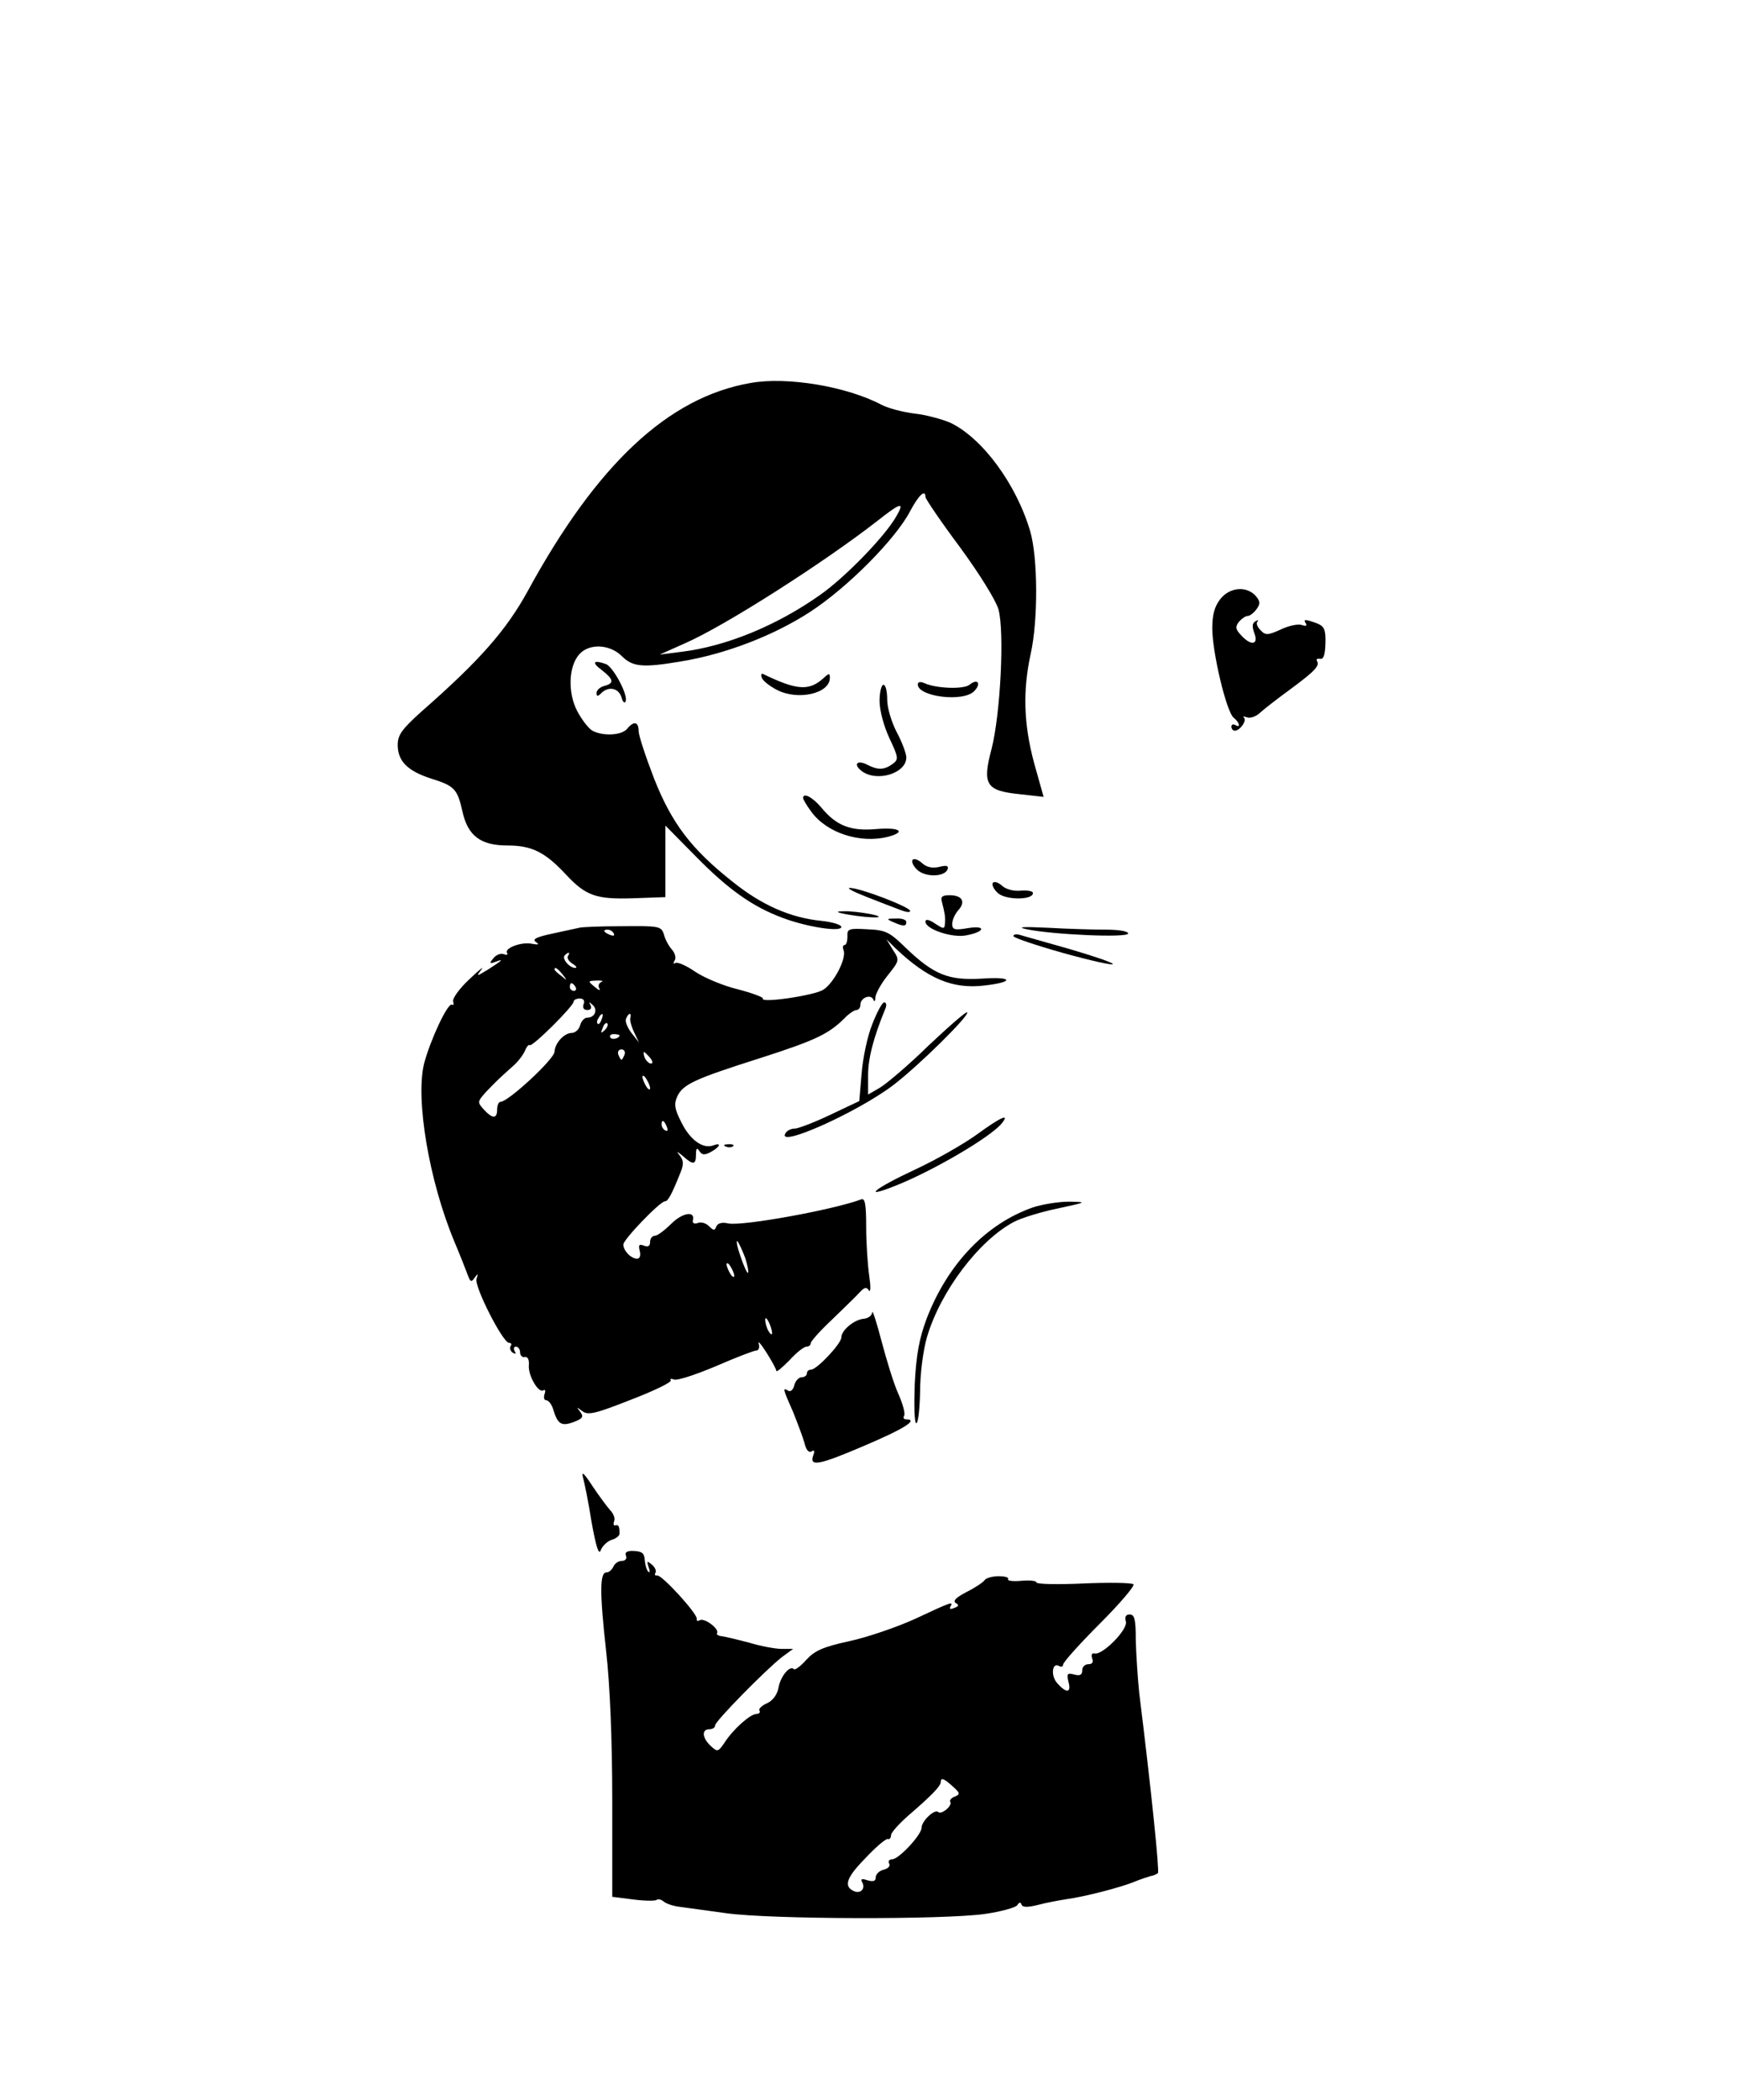 <?xml version="1.0" standalone="no"?>
<!DOCTYPE svg PUBLIC "-//W3C//DTD SVG 20010904//EN"
 "http://www.w3.org/TR/2001/REC-SVG-20010904/DTD/svg10.dtd">
<svg version="1.0" xmlns="http://www.w3.org/2000/svg"
 width="455pt" height="549pt" viewBox="0 0 455 549"
 preserveAspectRatio="xMidYMid meet">

<g transform="translate(0,549) scale(0.1,-0.1)"
fill="#000000" stroke="none">
<path d="M1963 4489 c-215 -37 -402 -212 -583 -544 -56 -102 -125 -181 -278
-315 -51 -46 -62 -61 -62 -87 0 -42 25 -68 87 -88 61 -19 69 -27 82 -85 14
-65 48 -90 118 -90 63 0 98 -17 152 -75 53 -57 80 -66 176 -63 l85 3 0 93 0
94 78 -79 c86 -88 150 -133 228 -162 63 -24 154 -38 154 -24 0 6 -24 13 -52
16 -81 8 -156 41 -232 102 -109 86 -160 154 -206 271 -22 57 -40 112 -40 123
0 25 -13 27 -30 6 -14 -17 -62 -20 -91 -5 -10 6 -28 29 -40 52 -25 49 -22 117
6 148 26 29 80 26 111 -5 28 -28 54 -31 154 -14 117 19 244 68 339 130 98 64
223 190 261 263 23 43 40 58 40 37 0 -5 40 -64 90 -131 52 -71 94 -139 101
-163 16 -59 5 -274 -18 -364 -25 -94 -15 -110 74 -119 l62 -7 -25 89 c-27 101
-30 187 -9 284 20 89 19 252 -1 321 -36 123 -125 244 -209 284 -21 9 -64 21
-94 24 -31 4 -69 14 -86 23 -91 48 -247 74 -342 57z m380 -350 c-30 -52 -132
-157 -197 -203 -114 -81 -248 -136 -366 -150 l-55 -7 65 29 c106 46 368 214
505 321 61 48 72 51 48 10z"/>
<path d="M3191 3924 c-15 -19 -21 -41 -21 -76 0 -63 37 -219 56 -234 16 -13
19 -28 4 -19 -5 3 -10 1 -10 -4 0 -6 4 -11 9 -11 13 0 32 26 24 34 -4 4 -1 4
8 1 8 -3 24 2 34 12 11 10 47 38 80 62 65 48 76 61 69 73 -3 5 0 7 8 6 9 -2
13 10 14 40 1 37 -3 45 -23 53 -31 11 -36 11 -28 -1 3 -6 -1 -7 -10 -4 -9 4
-34 -1 -55 -11 -35 -16 -41 -16 -54 -2 -8 8 -12 18 -8 22 4 5 2 5 -5 1 -9 -5
-9 -14 -3 -31 12 -31 -9 -34 -35 -5 -15 16 -15 22 -5 35 7 8 17 15 23 15 5 0
16 8 23 18 10 14 10 20 -3 35 -24 26 -68 22 -92 -9z"/>
<path d="M1573 3739 c32 -25 34 -35 7 -42 -11 -3 -20 -11 -20 -18 0 -10 3 -10
12 -1 19 19 45 14 53 -10 3 -13 9 -18 11 -11 7 16 -32 89 -51 97 -33 12 -39 5
-12 -15z"/>
<path d="M1992 3719 c2 -8 20 -22 39 -32 55 -29 139 -10 139 31 0 13 -2 13
-17 -1 -38 -34 -70 -31 -157 11 -5 3 -7 -2 -4 -9z"/>
<path d="M2400 3701 c0 -32 118 -47 147 -18 20 20 10 35 -12 17 -15 -12 -85
-10 -117 4 -11 5 -18 4 -18 -3z"/>
<path d="M2300 3658 c0 -25 11 -66 26 -98 24 -51 24 -55 8 -67 -22 -16 -39
-16 -66 -2 -27 14 -38 1 -14 -17 40 -29 116 -5 116 36 0 10 -11 40 -25 66 -14
27 -25 64 -25 85 0 22 -4 39 -10 39 -5 0 -10 -19 -10 -42z"/>
<path d="M2100 3404 c0 -3 9 -19 21 -35 40 -56 128 -85 202 -66 48 13 29 25
-31 20 -67 -6 -105 8 -145 57 -23 27 -47 39 -47 24z"/>
<path d="M2386 3242 c-3 -5 3 -17 13 -26 22 -20 72 -18 79 2 3 9 -3 11 -22 6
-18 -4 -33 -1 -45 10 -11 10 -22 13 -25 8z"/>
<path d="M2596 3182 c-3 -5 3 -17 13 -26 20 -19 91 -19 92 -1 1 6 -13 8 -31 7
-19 -2 -39 3 -50 13 -10 9 -21 12 -24 7z"/>
<path d="M2265 3146 c33 -13 72 -28 88 -34 15 -6 27 -8 27 -3 0 10 -133 61
-158 60 -9 0 10 -10 43 -23z"/>
<path d="M2463 3133 c8 -32 9 -38 8 -56 -1 -16 -3 -16 -26 -1 -16 11 -25 12
-25 5 0 -20 70 -43 106 -36 50 9 54 27 5 19 -35 -6 -41 -4 -41 11 0 10 7 26
16 36 20 22 10 39 -23 39 -19 0 -24 -4 -20 -17z"/>
<path d="M2220 3099 c60 -10 108 -9 55 2 -22 4 -53 8 -70 7 -22 0 -19 -3 15
-9z"/>
<path d="M2335 3080 c27 -12 35 -12 35 0 0 6 -12 10 -27 9 -25 0 -26 -1 -8 -9z"/>
<path d="M1515 3065 c-5 -1 -37 -8 -69 -15 -43 -9 -55 -15 -45 -22 10 -7 8 -8
-10 -5 -26 6 -73 -11 -65 -24 3 -5 -1 -6 -9 -3 -8 3 -20 -2 -27 -11 -11 -13
-10 -15 6 -9 23 9 18 4 -21 -21 -30 -18 -30 -18 -16 1 8 10 -6 -1 -32 -26 -26
-24 -45 -51 -42 -58 2 -7 1 -11 -3 -8 -11 6 -57 -93 -73 -154 -23 -93 13 -307
79 -465 16 -38 32 -79 36 -90 6 -16 9 -17 17 -5 9 12 10 12 5 -3 -6 -20 69
-167 85 -167 6 0 8 -4 4 -9 -3 -5 0 -13 6 -17 8 -4 9 -3 5 4 -4 7 -2 12 3 12
6 0 11 -7 11 -15 0 -8 6 -14 13 -12 7 1 11 -7 10 -21 -3 -26 25 -75 38 -66 5
3 6 -2 3 -10 -3 -9 -1 -16 4 -16 6 0 14 -10 18 -22 12 -41 22 -47 54 -35 24 9
27 14 17 27 -10 13 -10 13 5 2 15 -12 33 -8 127 29 60 23 108 46 105 51 -3 4
1 5 9 2 8 -3 57 13 109 35 53 23 100 41 106 41 6 0 9 8 6 18 -3 9 6 -1 20 -23
14 -22 26 -44 26 -48 0 -5 15 8 34 27 18 20 38 36 45 36 6 0 11 4 11 9 0 5 25
33 56 62 31 30 64 62 72 71 12 13 18 15 24 5 5 -6 5 11 1 38 -4 28 -8 85 -8
128 0 59 -3 76 -13 72 -72 -27 -308 -70 -347 -63 -17 4 -28 1 -32 -8 -4 -11
-7 -11 -19 1 -8 8 -21 12 -30 8 -9 -3 -14 0 -12 8 6 25 -28 19 -57 -10 -17
-17 -36 -31 -42 -31 -7 0 -13 -7 -13 -16 0 -11 -5 -14 -16 -10 -13 5 -15 2
-11 -14 3 -12 0 -20 -7 -20 -16 0 -36 21 -36 37 0 13 96 113 109 113 8 0 18
19 40 74 9 22 9 32 -1 45 -10 13 -9 13 8 -1 27 -24 34 -23 34 5 0 16 3 18 9 8
7 -10 13 -11 30 -2 24 13 29 26 6 17 -27 -10 -61 15 -83 60 -18 35 -20 48 -11
68 15 32 46 46 216 100 143 46 178 62 220 103 12 13 27 23 33 23 5 0 10 6 10
14 0 18 27 29 34 13 2 -7 5 -4 5 6 1 10 15 36 32 57 31 39 32 40 14 67 l-17
28 23 -23 c84 -80 150 -108 233 -98 80 9 75 24 -7 18 -87 -5 -125 10 -199 81
-42 41 -52 46 -100 48 -49 3 -53 1 -52 -19 0 -12 -3 -22 -7 -22 -5 0 -6 -6 -3
-14 8 -21 -25 -85 -53 -103 -23 -15 -166 -36 -158 -23 2 3 -27 14 -65 24 -38
9 -88 30 -112 46 -23 16 -46 26 -52 23 -5 -4 -6 -1 -2 6 5 7 1 20 -7 29 -8 9
-18 27 -21 40 -7 21 -12 22 -109 21 -56 0 -106 -2 -112 -4z m90 -15 c3 -6 -1
-7 -9 -4 -18 7 -21 14 -7 14 6 0 13 -4 16 -10z m-120 -59 c-3 -6 3 -14 12 -20
10 -6 13 -11 7 -11 -15 0 -36 25 -27 33 10 10 15 8 8 -2z m-14 -48 c13 -16 12
-17 -3 -4 -10 7 -18 15 -18 17 0 8 8 3 21 -13z m101 -20 c-6 -3 -9 -10 -5 -16
4 -7 -1 -6 -10 2 -21 17 -21 17 6 18 12 0 16 -1 9 -4z m-67 -13 c3 -5 1 -10
-4 -10 -6 0 -11 5 -11 10 0 6 2 10 4 10 3 0 8 -4 11 -10z m21 -45 c-3 -9 0
-15 10 -15 9 0 12 5 8 13 -5 9 -4 9 6 0 14 -13 5 -33 -14 -33 -8 0 -16 -9 -19
-20 -3 -11 -13 -20 -22 -20 -20 0 -44 -27 -45 -49 0 -19 -121 -131 -141 -131
-5 0 -9 -9 -9 -20 0 -25 -12 -25 -35 0 -17 19 -17 20 6 46 27 28 33 34 70 67
14 12 28 31 32 41 4 10 10 17 12 14 6 -6 115 102 115 114 0 4 7 8 16 8 10 0
14 -6 10 -15z m47 -40 c-3 -9 -8 -14 -10 -11 -3 3 -2 9 2 15 9 16 15 13 8 -4z
m75 3 c-1 -7 4 -24 11 -38 l12 -25 -19 24 c-11 14 -18 31 -15 38 7 17 15 17
11 1z m-67 -31 c-10 -9 -11 -8 -5 6 3 10 9 15 12 12 3 -3 0 -11 -7 -18z m39
-13 c0 -8 -19 -13 -24 -6 -3 5 1 9 9 9 8 0 15 -2 15 -3z m13 -51 c-3 -7 -6
-13 -8 -13 -2 0 -5 6 -8 13 -3 8 1 14 8 14 7 0 11 -6 8 -14z m67 -8 c7 -9 8
-15 2 -15 -5 0 -12 7 -16 15 -3 8 -4 15 -2 15 2 0 9 -7 16 -15z m0 -80 c0 -5
-5 -3 -10 5 -5 8 -10 20 -10 25 0 6 5 3 10 -5 5 -8 10 -19 10 -25z m44 -101
c3 -8 2 -12 -4 -9 -6 3 -10 10 -10 16 0 14 7 11 14 -7z m205 -343 c6 -19 9
-36 7 -38 -2 -2 -11 17 -20 44 -9 26 -12 43 -7 38 4 -6 13 -25 20 -44z m-29
-46 c0 -5 -5 -3 -10 5 -5 8 -10 20 -10 25 0 6 5 3 10 -5 5 -8 10 -19 10 -25z
m99 -150 c0 -5 -4 -3 -9 5 -5 8 -9 22 -9 30 0 16 17 -16 18 -35z"/>
<path d="M2685 3061 c67 -14 265 -23 265 -11 0 6 -25 10 -58 10 -33 0 -101 2
-153 5 -65 3 -82 2 -54 -4z"/>
<path d="M2650 3043 c0 -4 59 -24 130 -44 72 -20 130 -33 130 -29 0 4 -51 21
-112 39 -62 18 -121 34 -130 37 -10 3 -18 2 -18 -3z"/>
<path d="M2281 2813 c-13 -32 -25 -90 -28 -130 l-6 -71 -76 -36 c-42 -20 -84
-36 -93 -36 -9 0 -20 -5 -24 -12 -25 -41 187 54 281 125 66 50 202 184 194
191 -2 3 -48 -37 -101 -87 -52 -51 -110 -100 -127 -110 l-31 -18 0 51 c0 43
14 98 45 173 4 9 3 17 -3 17 -5 0 -19 -26 -31 -57z"/>
<path d="M2555 2525 c-33 -24 -106 -66 -162 -92 -107 -50 -141 -78 -53 -43 99
39 249 127 279 163 23 28 -1 18 -64 -28z"/>
<path d="M1898 2493 c7 -3 16 -2 19 1 4 3 -2 6 -13 5 -11 0 -14 -3 -6 -6z"/>
<path d="M2701 2334 c-123 -43 -223 -148 -278 -291 -19 -51 -27 -93 -31 -170
-2 -57 -1 -103 4 -103 5 0 9 37 10 83 0 46 8 108 18 142 35 119 135 252 227
301 19 10 70 26 114 35 78 17 79 17 30 18 -27 0 -70 -7 -94 -15z"/>
<path d="M2281 2060 c-1 -9 -11 -16 -22 -17 -25 -2 -59 -30 -59 -49 0 -16 -64
-84 -79 -84 -6 0 -11 -4 -11 -10 0 -5 -6 -10 -14 -10 -7 0 -16 -9 -19 -21 -3
-12 -10 -18 -16 -14 -15 9 -14 5 13 -56 12 -30 26 -67 30 -82 4 -17 11 -25 18
-21 7 5 9 2 5 -9 -12 -32 14 -27 133 24 106 45 143 69 109 69 -5 0 -8 4 -5 9
4 5 -3 31 -15 58 -12 26 -31 89 -44 138 -13 50 -24 83 -24 75z"/>
<path d="M1524 1630 c4 -14 15 -67 23 -119 12 -66 19 -87 24 -73 4 11 17 23
28 27 12 3 21 11 21 16 0 19 -2 24 -11 22 -4 -2 -6 3 -3 11 3 7 -2 20 -10 28
-8 9 -29 37 -47 64 -20 31 -29 40 -25 24z"/>
<path d="M1637 1423 c3 -7 -2 -13 -11 -13 -9 0 -19 -7 -22 -15 -4 -8 -11 -15
-18 -15 -18 0 -18 -52 -1 -206 10 -87 16 -232 16 -390 l0 -252 55 -7 c31 -4
58 -4 61 -1 4 3 12 1 18 -4 7 -6 25 -12 41 -14 16 -2 72 -10 124 -17 117 -16
564 -17 674 -2 43 6 82 17 86 23 5 8 9 9 11 2 3 -8 16 -8 44 -1 22 6 56 12 75
15 45 6 143 31 178 46 15 6 33 12 40 14 8 1 16 5 20 8 4 5 -16 205 -49 471 -4
39 -8 100 -9 138 0 54 -3 67 -16 67 -10 0 -13 -6 -10 -18 7 -20 -60 -88 -81
-84 -8 2 -10 -3 -7 -13 4 -10 0 -15 -10 -15 -9 0 -16 -7 -16 -16 0 -12 -6 -15
-21 -11 -18 5 -20 2 -15 -19 8 -29 -5 -31 -29 -4 -18 19 -14 57 5 45 5 -3 10
-1 10 4 0 6 43 54 96 107 53 53 92 99 88 103 -5 4 -64 5 -132 2 -67 -3 -122
-2 -122 3 0 4 -18 6 -39 4 -22 -2 -37 0 -35 4 3 5 -8 8 -25 8 -16 0 -33 -5
-36 -10 -4 -6 -25 -20 -47 -31 -27 -14 -37 -23 -29 -29 10 -5 8 -9 -4 -13 -9
-4 -13 -3 -10 3 9 15 5 14 -91 -31 -48 -22 -127 -49 -174 -59 -69 -15 -90 -25
-112 -49 -14 -16 -29 -27 -32 -24 -10 11 -34 -17 -40 -47 -3 -19 -15 -35 -30
-42 -14 -6 -23 -15 -20 -19 3 -5 -1 -9 -8 -9 -16 0 -62 -41 -84 -76 -16 -23
-18 -24 -35 -8 -23 21 -25 44 -4 44 8 0 15 4 15 10 0 11 131 144 174 178 l30
22 -30 0 c-16 0 -54 7 -84 16 -30 8 -63 16 -72 17 -9 1 -15 4 -13 8 7 11 -33
41 -45 34 -6 -3 -9 -2 -8 3 4 12 -93 118 -104 114 -5 -1 -7 2 -4 7 3 5 -1 14
-9 21 -13 11 -14 10 -9 -6 4 -10 4 -16 -1 -12 -4 4 -8 18 -9 30 -1 18 -7 23
-28 24 -18 1 -25 -3 -21 -13z m855 -603 c19 -17 19 -20 5 -26 -9 -3 -15 -10
-12 -14 6 -10 -24 -35 -32 -26 -9 8 -43 -24 -43 -41 0 -19 -60 -83 -77 -83 -8
0 -11 -5 -8 -11 4 -6 -2 -13 -14 -16 -12 -3 -21 -12 -21 -20 0 -10 -6 -12 -21
-8 -15 5 -19 4 -15 -4 10 -16 -2 -31 -19 -25 -30 12 -23 35 27 86 27 29 54 52
59 51 5 -2 9 3 9 10 0 7 21 30 46 52 58 50 84 76 84 87 0 13 9 9 32 -12z"/>
</g>
</svg>
